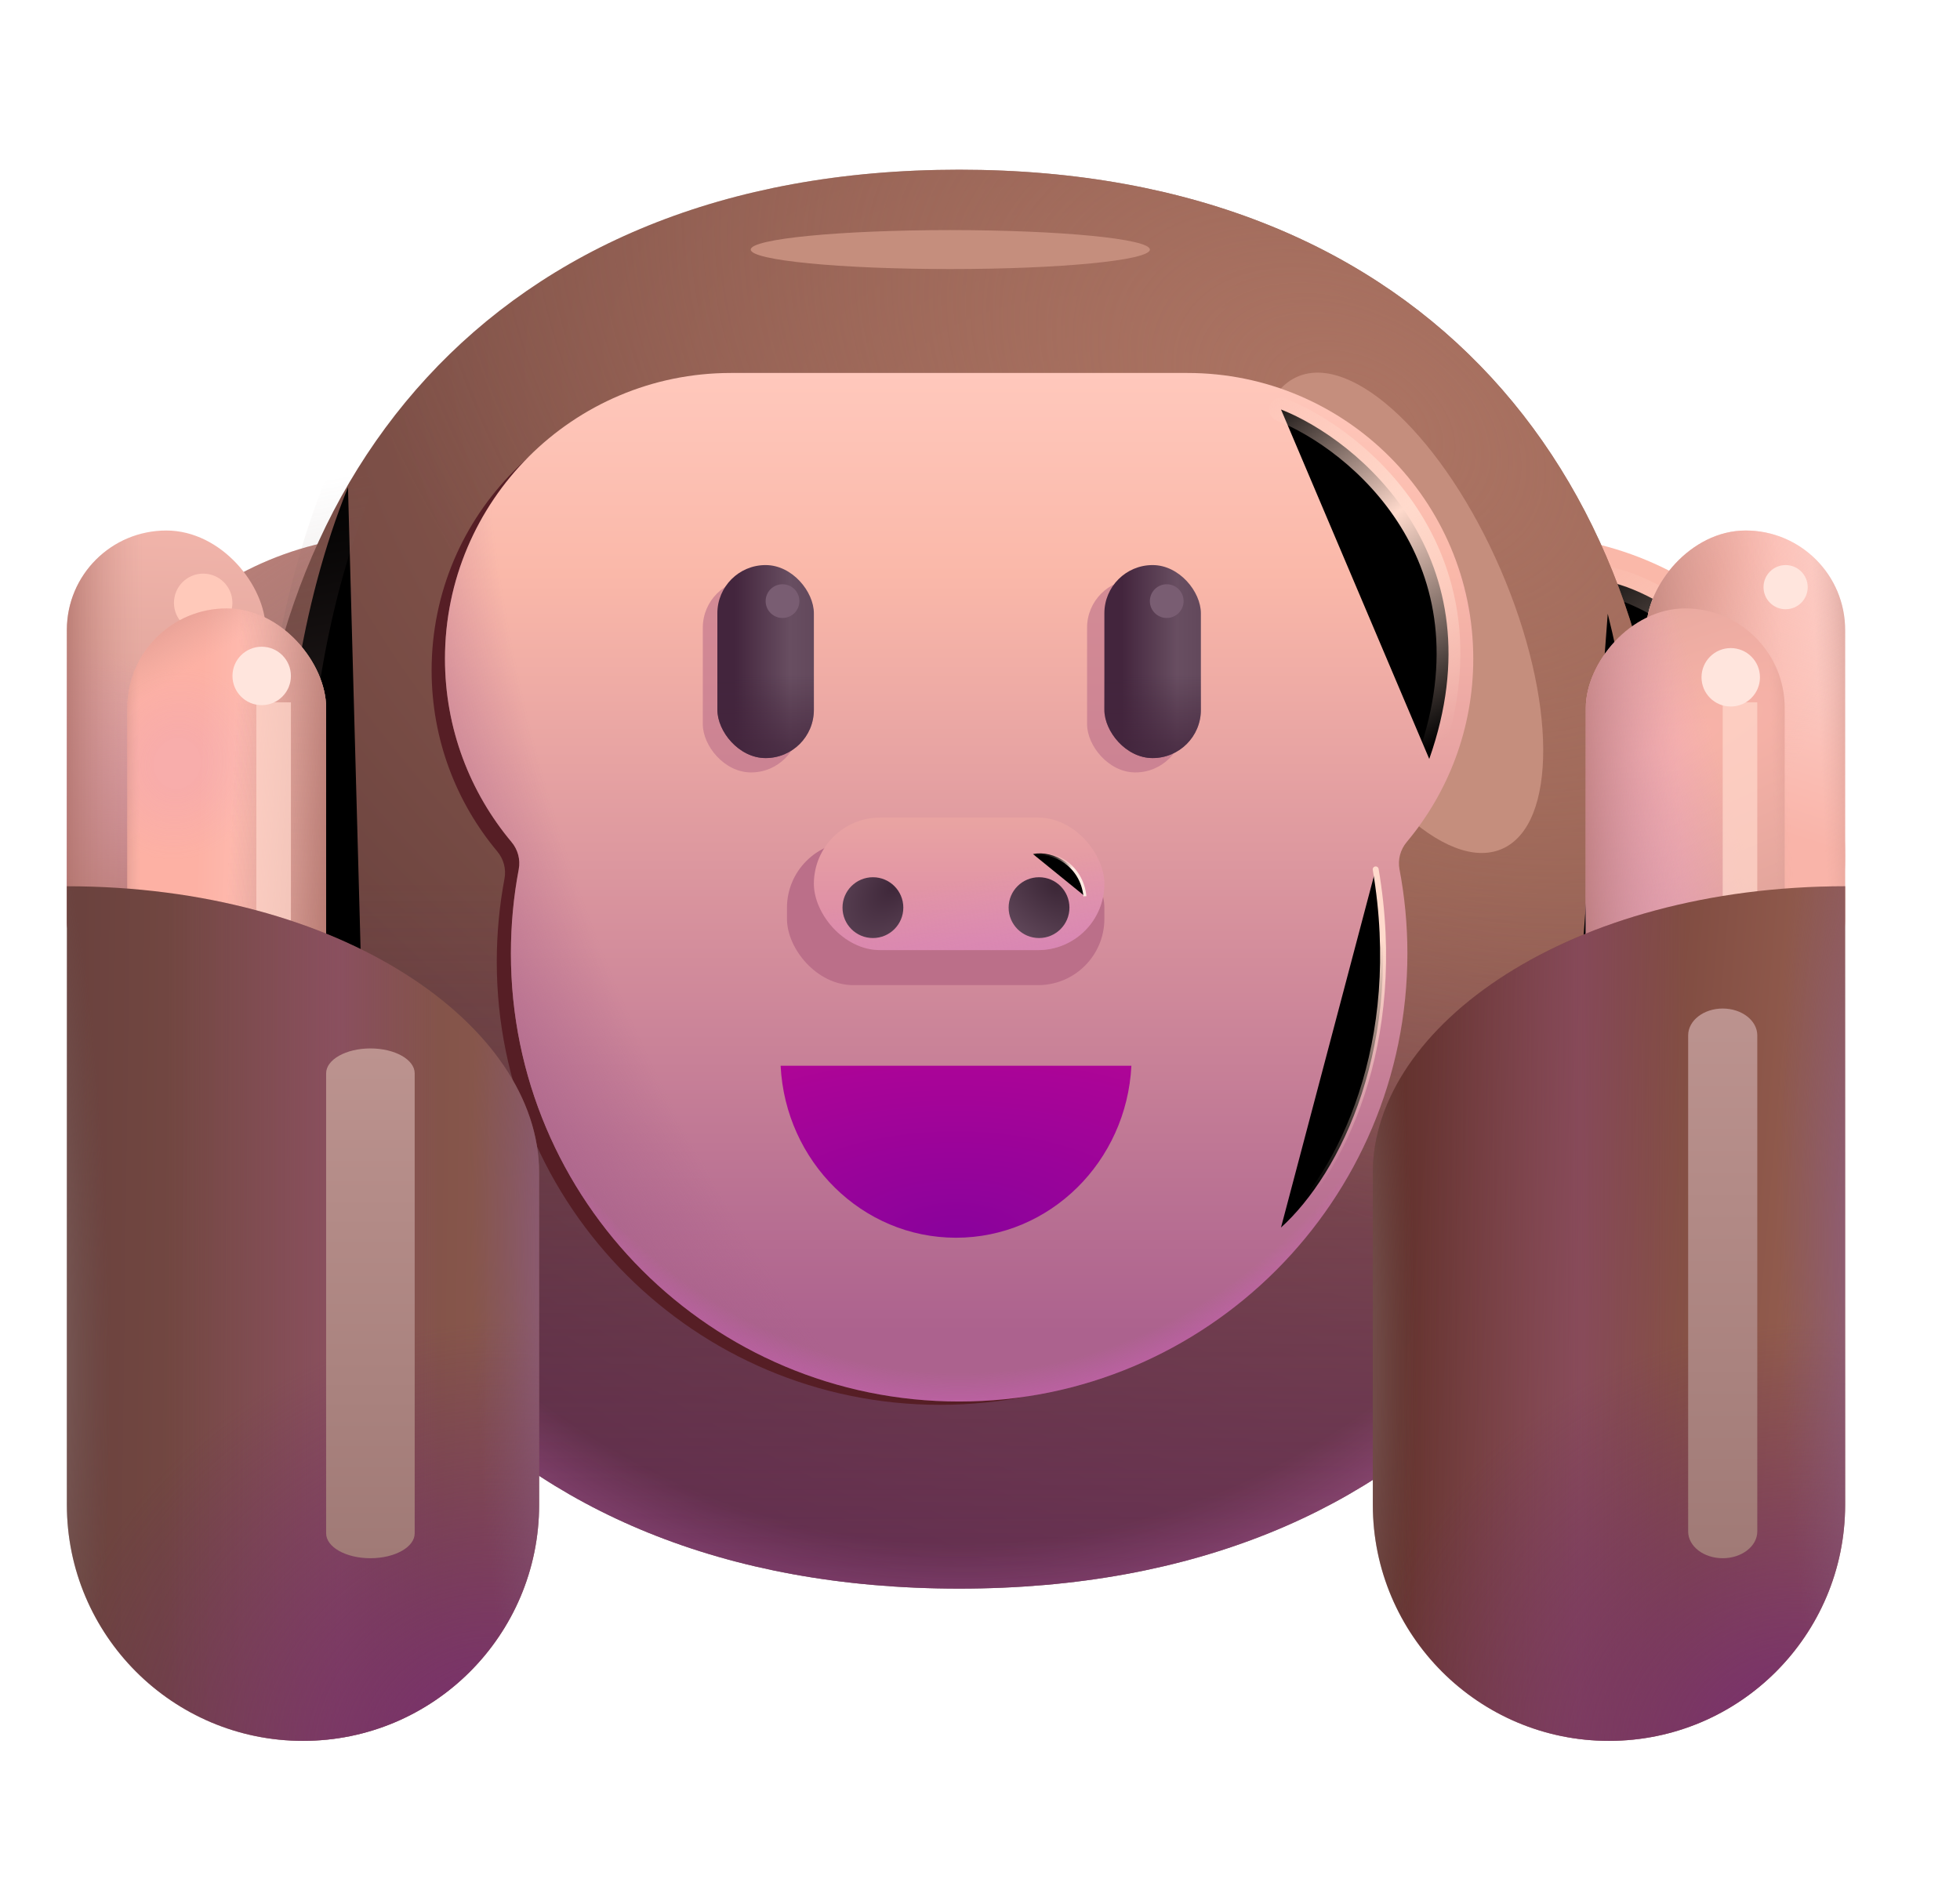 <svg width="33" height="32" viewBox="0 0 33 32" xmlns="http://www.w3.org/2000/svg">
<path d="M6.664 19.805C9.693 19.805 12.149 17.387 12.149 14.406C12.149 11.425 9.693 9.008 6.664 9.008C3.635 9.008 1.18 11.425 1.18 14.406C1.18 17.387 3.635 19.805 6.664 19.805Z" fill="url(#paint0_linear_6986_5090)"/>
<path d="M6.664 19.805C9.693 19.805 12.149 17.387 12.149 14.406C12.149 11.425 9.693 9.008 6.664 9.008C3.635 9.008 1.18 11.425 1.18 14.406C1.18 17.387 3.635 19.805 6.664 19.805Z" fill="url(#paint1_linear_6986_5090)"/>
<path d="M6.664 19.805C9.693 19.805 12.149 17.387 12.149 14.406C12.149 11.425 9.693 9.008 6.664 9.008C3.635 9.008 1.18 11.425 1.18 14.406C1.18 17.387 3.635 19.805 6.664 19.805Z" fill="url(#paint2_radial_6986_5090)" fill-opacity="0.5"/>
<path d="M25.582 19.805C28.611 19.805 31.066 17.387 31.066 14.406C31.066 11.425 28.611 9.008 25.582 9.008C22.553 9.008 20.097 11.425 20.097 14.406C20.097 17.387 22.553 19.805 25.582 19.805Z" fill="url(#paint3_linear_6986_5090)"/>
<g filter="url(#filter0_f_6986_5090)">
<path d="M26.986 9.779C27.965 9.927 29.86 11.216 30.279 13.289C30.763 15.07 30.107 17.351 28.607 18.242" stroke="url(#paint4_radial_6986_5090)" stroke-opacity="0.8" stroke-width="0.5" stroke-linecap="round"/>
</g>
<path d="M16.149 26.753C24.115 26.753 28.096 21.404 28.096 14.806C28.096 8.207 24.115 2.858 16.149 2.858C8.182 2.858 4.202 8.207 4.202 14.806C4.202 21.404 8.182 26.753 16.149 26.753Z" fill="url(#paint5_radial_6986_5090)"/>
<path d="M16.149 26.753C24.115 26.753 28.096 21.404 28.096 14.806C28.096 8.207 24.115 2.858 16.149 2.858C8.182 2.858 4.202 8.207 4.202 14.806C4.202 21.404 8.182 26.753 16.149 26.753Z" fill="url(#paint6_linear_6986_5090)"/>
<path d="M16.149 26.753C24.115 26.753 28.096 21.404 28.096 14.806C28.096 8.207 24.115 2.858 16.149 2.858C8.182 2.858 4.202 8.207 4.202 14.806C4.202 21.404 8.182 26.753 16.149 26.753Z" fill="url(#paint7_radial_6986_5090)"/>
<path d="M16.149 26.753C24.115 26.753 28.096 21.404 28.096 14.806C28.096 8.207 24.115 2.858 16.149 2.858C8.182 2.858 4.202 8.207 4.202 14.806C4.202 21.404 8.182 26.753 16.149 26.753Z" fill="url(#paint8_radial_6986_5090)"/>
<g filter="url(#filter1_f_6986_5090)">
<ellipse cx="23.566" cy="10.32" rx="1.849" ry="4.333" transform="rotate(-23.399 23.566 10.32)" fill="#C58E7D"/>
</g>
<g filter="url(#filter2_f_6986_5090)">
<ellipse cx="16" cy="4.203" rx="0.328" ry="3.36" transform="rotate(-90 16 4.203)" fill="#C58E7D"/>
</g>
<g filter="url(#filter3_f_6986_5090)">
<path d="M12.026 6.529C9.398 6.529 7.267 8.66 7.267 11.289C7.267 12.45 7.682 13.513 8.373 14.339C8.479 14.466 8.525 14.634 8.494 14.797C8.409 15.25 8.364 15.717 8.364 16.195C8.364 20.317 11.705 23.658 15.827 23.658C19.949 23.658 23.291 20.317 23.291 16.195C23.291 15.717 23.246 15.25 23.16 14.797C23.13 14.634 23.176 14.466 23.282 14.339C23.972 13.513 24.388 12.45 24.388 11.289C24.388 8.66 22.257 6.529 19.629 6.529H12.026Z" fill="#561E25"/>
</g>
<path d="M12.305 6.281C9.647 6.281 7.492 8.436 7.492 11.094C7.492 12.269 7.913 13.345 8.613 14.181C8.719 14.308 8.765 14.476 8.734 14.639C8.647 15.097 8.602 15.571 8.602 16.055C8.602 20.223 11.981 23.602 16.149 23.602C20.317 23.602 23.696 20.223 23.696 16.055C23.696 15.571 23.65 15.097 23.563 14.639C23.532 14.476 23.578 14.308 23.684 14.181C24.384 13.345 24.805 12.269 24.805 11.094C24.805 8.436 22.65 6.281 19.992 6.281H12.305Z" fill="url(#paint9_linear_6986_5090)"/>
<path d="M12.305 6.281C9.647 6.281 7.492 8.436 7.492 11.094C7.492 12.269 7.913 13.345 8.613 14.181C8.719 14.308 8.765 14.476 8.734 14.639C8.647 15.097 8.602 15.571 8.602 16.055C8.602 20.223 11.981 23.602 16.149 23.602C20.317 23.602 23.696 20.223 23.696 16.055C23.696 15.571 23.65 15.097 23.563 14.639C23.532 14.476 23.578 14.308 23.684 14.181C24.384 13.345 24.805 12.269 24.805 11.094C24.805 8.436 22.65 6.281 19.992 6.281H12.305Z" fill="url(#paint10_radial_6986_5090)"/>
<path d="M12.305 6.281C9.647 6.281 7.492 8.436 7.492 11.094C7.492 12.269 7.913 13.345 8.613 14.181C8.719 14.308 8.765 14.476 8.734 14.639C8.647 15.097 8.602 15.571 8.602 16.055C8.602 20.223 11.981 23.602 16.149 23.602C20.317 23.602 23.696 20.223 23.696 16.055C23.696 15.571 23.65 15.097 23.563 14.639C23.532 14.476 23.578 14.308 23.684 14.181C24.384 13.345 24.805 12.269 24.805 11.094C24.805 8.436 22.65 6.281 19.992 6.281H12.305Z" fill="url(#paint11_radial_6986_5090)"/>
<g filter="url(#filter4_f_6986_5090)">
<path d="M5.859 8.206C4.266 12.135 4.447 17.888 6.19 20.336" stroke="url(#paint12_linear_6986_5090)" stroke-opacity="0.4" stroke-width="0.8" stroke-linecap="round"/>
</g>
<g filter="url(#filter5_f_6986_5090)">
<path d="M27.069 10.336C27.899 13.616 27.819 17.898 26.319 20.336" stroke="url(#paint13_linear_6986_5090)" stroke-opacity="0.5" stroke-width="0.4" stroke-linecap="round"/>
</g>
<g filter="url(#filter6_f_6986_5090)">
<path d="M21.568 6.896C22.865 7.406 25.258 9.392 24.064 12.781" stroke="url(#paint14_linear_6986_5090)" stroke-width="0.4" stroke-linecap="round"/>
</g>
<g filter="url(#filter7_f_6986_5090)">
<path d="M23.162 14.641C23.662 17.578 22.568 19.766 21.568 20.672" stroke="url(#paint15_linear_6986_5090)" stroke-width="0.1" stroke-linecap="round"/>
</g>
<path d="M13.143 17.948C13.224 19.562 14.515 20.844 16.096 20.844C17.677 20.844 18.968 19.562 19.049 17.948H13.143Z" fill="url(#paint16_radial_6986_5090)"/>
<rect x="1.126" y="8.934" width="3.348" height="8.223" rx="1.674" fill="url(#paint17_linear_6986_5090)"/>
<rect x="1.126" y="8.934" width="3.348" height="8.223" rx="1.674" fill="url(#paint18_linear_6986_5090)"/>
<rect x="1.126" y="8.934" width="3.348" height="8.223" rx="1.674" fill="url(#paint19_linear_6986_5090)"/>
<rect x="1.126" y="8.934" width="3.348" height="8.223" rx="1.674" fill="url(#paint20_linear_6986_5090)"/>
<g filter="url(#filter8_f_6986_5090)">
<circle r="0.492" transform="matrix(-1 0 0 1 3.421 10.152)" fill="#FFC9BA"/>
</g>
<rect x="2.143" y="10.246" width="3.348" height="8.223" rx="1.674" fill="url(#paint21_linear_6986_5090)"/>
<rect x="2.143" y="10.246" width="3.348" height="8.223" rx="1.674" fill="url(#paint22_radial_6986_5090)" fill-opacity="0.15"/>
<rect x="2.143" y="10.246" width="3.348" height="8.223" rx="1.674" fill="url(#paint23_linear_6986_5090)"/>
<rect x="2.143" y="10.246" width="3.348" height="8.223" rx="1.674" fill="url(#paint24_linear_6986_5090)"/>
<rect x="2.143" y="10.246" width="3.348" height="8.223" rx="1.674" fill="url(#paint25_linear_6986_5090)"/>
<rect x="2.143" y="10.246" width="3.348" height="8.223" rx="1.674" fill="url(#paint26_linear_6986_5090)"/>
<g filter="url(#filter9_f_6986_5090)">
<rect width="0.582" height="4.375" transform="matrix(-1 0 0 1 4.898 11.828)" fill="#FFD5C9" fill-opacity="0.75"/>
</g>
<g filter="url(#filter10_f_6986_5090)">
<circle r="0.492" transform="matrix(-1 0 0 1 4.406 11.383)" fill="#FFE5DD"/>
</g>
<path d="M1.126 14.925C5.737 14.925 9.077 17.266 9.077 19.75V25.341C9.077 27.537 7.297 29.317 5.101 29.317C2.906 29.317 1.126 27.537 1.126 25.341V14.925Z" fill="url(#paint27_linear_6986_5090)"/>
<path d="M1.126 14.925C5.737 14.925 9.077 17.266 9.077 19.75V25.341C9.077 27.537 7.297 29.317 5.101 29.317C2.906 29.317 1.126 27.537 1.126 25.341V14.925Z" fill="url(#paint28_linear_6986_5090)" fill-opacity="0.5"/>
<path d="M1.126 14.925C5.737 14.925 9.077 17.266 9.077 19.75V25.341C9.077 27.537 7.297 29.317 5.101 29.317C2.906 29.317 1.126 27.537 1.126 25.341V14.925Z" fill="url(#paint29_radial_6986_5090)"/>
<path d="M1.126 14.925C5.737 14.925 9.077 17.266 9.077 19.75V25.341C9.077 27.537 7.297 29.317 5.101 29.317C2.906 29.317 1.126 27.537 1.126 25.341V14.925Z" fill="url(#paint30_radial_6986_5090)"/>
<path d="M1.126 14.925C5.737 14.925 9.077 17.266 9.077 19.75V25.341C9.077 27.537 7.297 29.317 5.101 29.317C2.906 29.317 1.126 27.537 1.126 25.341V14.925Z" fill="url(#paint31_radial_6986_5090)"/>
<g filter="url(#filter11_f_6986_5090)">
<path fill-rule="evenodd" clip-rule="evenodd" d="M6.236 17.656C6.648 17.656 6.982 17.844 6.982 18.075V25.822C6.982 26.054 6.648 26.241 6.236 26.241C5.825 26.241 5.491 26.054 5.491 25.822V18.075C5.491 17.844 5.825 17.656 6.236 17.656Z" fill="url(#paint32_linear_6986_5090)"/>
</g>
<rect width="3.348" height="8.223" rx="1.674" transform="matrix(-1 0 0 1 31.066 8.934)" fill="url(#paint33_linear_6986_5090)"/>
<rect width="3.348" height="8.223" rx="1.674" transform="matrix(-1 0 0 1 31.066 8.934)" fill="url(#paint34_radial_6986_5090)"/>
<rect width="3.348" height="8.223" rx="1.674" transform="matrix(-1 0 0 1 31.066 8.934)" fill="url(#paint35_linear_6986_5090)"/>
<rect width="3.348" height="8.223" rx="1.674" transform="matrix(-1 0 0 1 31.066 8.934)" fill="url(#paint36_linear_6986_5090)"/>
<rect width="3.348" height="8.223" rx="1.674" transform="matrix(-1 0 0 1 30.048 10.246)" fill="url(#paint37_radial_6986_5090)"/>
<rect width="3.348" height="8.223" rx="1.674" transform="matrix(-1 0 0 1 30.048 10.246)" fill="url(#paint38_linear_6986_5090)"/>
<rect width="3.348" height="8.223" rx="1.674" transform="matrix(-1 0 0 1 30.048 10.246)" fill="url(#paint39_linear_6986_5090)"/>
<rect width="3.348" height="8.223" rx="1.674" transform="matrix(-1 0 0 1 30.048 10.246)" fill="url(#paint40_linear_6986_5090)"/>
<g filter="url(#filter12_f_6986_5090)">
<rect x="29.005" y="11.828" width="0.582" height="4.375" fill="#FFD5C9" fill-opacity="0.75"/>
</g>
<path d="M31.066 14.925C26.455 14.925 23.114 17.266 23.114 19.75V25.341C23.114 27.537 24.895 29.317 27.09 29.317C29.286 29.317 31.066 27.537 31.066 25.341V14.925Z" fill="url(#paint41_linear_6986_5090)"/>
<path d="M31.066 14.925C26.455 14.925 23.114 17.266 23.114 19.75V25.341C23.114 27.537 24.895 29.317 27.09 29.317C29.286 29.317 31.066 27.537 31.066 25.341V14.925Z" fill="url(#paint42_linear_6986_5090)" fill-opacity="0.5"/>
<path d="M31.066 14.925C26.455 14.925 23.114 17.266 23.114 19.75V25.341C23.114 27.537 24.895 29.317 27.09 29.317C29.286 29.317 31.066 27.537 31.066 25.341V14.925Z" fill="url(#paint43_radial_6986_5090)"/>
<path d="M31.066 14.925C26.455 14.925 23.114 17.266 23.114 19.75V25.341C23.114 27.537 24.895 29.317 27.09 29.317C29.286 29.317 31.066 27.537 31.066 25.341V14.925Z" fill="url(#paint44_radial_6986_5090)"/>
<path d="M31.066 14.925C26.455 14.925 23.114 17.266 23.114 19.75V25.341C23.114 27.537 24.895 29.317 27.09 29.317C29.286 29.317 31.066 27.537 31.066 25.341V14.925Z" fill="url(#paint45_radial_6986_5090)"/>
<g filter="url(#filter13_f_6986_5090)">
<path fill-rule="evenodd" clip-rule="evenodd" d="M29.005 16.984C29.326 16.984 29.587 17.187 29.587 17.436V25.79C29.587 26.039 29.326 26.241 29.005 26.241C28.683 26.241 28.423 26.039 28.423 25.79V17.436C28.423 17.187 28.683 16.984 29.005 16.984Z" fill="url(#paint46_linear_6986_5090)"/>
</g>
<g filter="url(#filter14_f_6986_5090)">
<rect x="11.833" y="9.758" width="1.625" height="3.25" rx="0.812" fill="#BB6F89" fill-opacity="0.6"/>
</g>
<g filter="url(#filter15_f_6986_5090)">
<rect x="18.303" y="9.758" width="1.625" height="3.25" rx="0.812" fill="#BB6F89" fill-opacity="0.6"/>
</g>
<rect x="12.078" y="9.516" width="1.625" height="3.25" rx="0.812" fill="url(#paint47_linear_6986_5090)"/>
<rect x="12.078" y="9.516" width="1.625" height="3.25" rx="0.812" fill="url(#paint48_linear_6986_5090)"/>
<rect x="18.594" y="9.516" width="1.625" height="3.25" rx="0.812" fill="url(#paint49_linear_6986_5090)"/>
<rect x="18.594" y="9.516" width="1.625" height="3.25" rx="0.812" fill="url(#paint50_linear_6986_5090)"/>
<g filter="url(#filter16_f_6986_5090)">
<rect x="13.25" y="14.172" width="5.344" height="2.418" rx="1.116" fill="#BB6F89"/>
</g>
<rect x="13.703" y="13.768" width="4.891" height="2.232" rx="1.116" fill="url(#paint51_linear_6986_5090)"/>
<rect x="13.703" y="13.768" width="4.891" height="2.232" rx="1.116" fill="url(#paint52_linear_6986_5090)"/>
<circle cx="14.697" cy="15.285" r="0.512" fill="url(#paint53_radial_6986_5090)"/>
<circle cx="17.494" cy="15.285" r="0.512" fill="url(#paint54_radial_6986_5090)"/>
<g filter="url(#filter17_f_6986_5090)">
<circle cx="29.14" cy="11.406" r="0.492" fill="#FFE5DD"/>
</g>
<g filter="url(#filter18_f_6986_5090)">
<circle cx="13.175" cy="10.123" r="0.284" fill="#795D72"/>
</g>
<g filter="url(#filter19_f_6986_5090)">
<circle cx="19.644" cy="10.123" r="0.284" fill="#795D72"/>
</g>
<g filter="url(#filter20_f_6986_5090)">
<circle cx="30.064" cy="9.888" r="0.372" fill="#FFE5DD"/>
</g>
<g filter="url(#filter21_f_6986_5090)">
<path d="M17.392 14.383C17.735 14.312 18.212 14.57 18.267 15.094" stroke="url(#paint55_linear_6986_5090)" stroke-width="0.05"/>
</g>
<defs>
<filter id="filter0_f_6986_5090" x="26.336" y="9.129" width="4.75" height="9.763" filterUnits="userSpaceOnUse" color-interpolation-filters="sRGB">
<feFlood flood-opacity="0" result="BackgroundImageFix"/>
<feBlend mode="normal" in="SourceGraphic" in2="BackgroundImageFix" result="shape"/>
<feGaussianBlur stdDeviation="0.2" result="effect1_foregroundBlur_6986_5090"/>
</filter>
<filter id="filter1_f_6986_5090" x="17.65" y="2.776" width="11.833" height="15.089" filterUnits="userSpaceOnUse" color-interpolation-filters="sRGB">
<feFlood flood-opacity="0" result="BackgroundImageFix"/>
<feBlend mode="normal" in="SourceGraphic" in2="BackgroundImageFix" result="shape"/>
<feGaussianBlur stdDeviation="1.75" result="effect1_foregroundBlur_6986_5090"/>
</filter>
<filter id="filter2_f_6986_5090" x="9.14" y="0.375" width="13.721" height="7.656" filterUnits="userSpaceOnUse" color-interpolation-filters="sRGB">
<feFlood flood-opacity="0" result="BackgroundImageFix"/>
<feBlend mode="normal" in="SourceGraphic" in2="BackgroundImageFix" result="shape"/>
<feGaussianBlur stdDeviation="1.75" result="effect1_foregroundBlur_6986_5090"/>
</filter>
<filter id="filter3_f_6986_5090" x="5.267" y="4.529" width="21.121" height="21.129" filterUnits="userSpaceOnUse" color-interpolation-filters="sRGB">
<feFlood flood-opacity="0" result="BackgroundImageFix"/>
<feBlend mode="normal" in="SourceGraphic" in2="BackgroundImageFix" result="shape"/>
<feGaussianBlur stdDeviation="1" result="effect1_foregroundBlur_6986_5090"/>
</filter>
<filter id="filter4_f_6986_5090" x="3.966" y="7.406" width="3.023" height="13.73" filterUnits="userSpaceOnUse" color-interpolation-filters="sRGB">
<feFlood flood-opacity="0" result="BackgroundImageFix"/>
<feBlend mode="normal" in="SourceGraphic" in2="BackgroundImageFix" result="shape"/>
<feGaussianBlur stdDeviation="0.2" result="effect1_foregroundBlur_6986_5090"/>
</filter>
<filter id="filter5_f_6986_5090" x="25.719" y="9.736" width="2.477" height="11.2" filterUnits="userSpaceOnUse" color-interpolation-filters="sRGB">
<feFlood flood-opacity="0" result="BackgroundImageFix"/>
<feBlend mode="normal" in="SourceGraphic" in2="BackgroundImageFix" result="shape"/>
<feGaussianBlur stdDeviation="0.2" result="effect1_foregroundBlur_6986_5090"/>
</filter>
<filter id="filter6_f_6986_5090" x="20.968" y="6.296" width="4.02" height="7.085" filterUnits="userSpaceOnUse" color-interpolation-filters="sRGB">
<feFlood flood-opacity="0" result="BackgroundImageFix"/>
<feBlend mode="normal" in="SourceGraphic" in2="BackgroundImageFix" result="shape"/>
<feGaussianBlur stdDeviation="0.2" result="effect1_foregroundBlur_6986_5090"/>
</filter>
<filter id="filter7_f_6986_5090" x="21.118" y="14.191" width="2.619" height="6.931" filterUnits="userSpaceOnUse" color-interpolation-filters="sRGB">
<feFlood flood-opacity="0" result="BackgroundImageFix"/>
<feBlend mode="normal" in="SourceGraphic" in2="BackgroundImageFix" result="shape"/>
<feGaussianBlur stdDeviation="0.2" result="effect1_foregroundBlur_6986_5090"/>
</filter>
<filter id="filter8_f_6986_5090" x="1.929" y="8.66" width="2.984" height="2.984" filterUnits="userSpaceOnUse" color-interpolation-filters="sRGB">
<feFlood flood-opacity="0" result="BackgroundImageFix"/>
<feBlend mode="normal" in="SourceGraphic" in2="BackgroundImageFix" result="shape"/>
<feGaussianBlur stdDeviation="0.5" result="effect1_foregroundBlur_6986_5090"/>
</filter>
<filter id="filter9_f_6986_5090" x="3.316" y="10.828" width="2.582" height="6.375" filterUnits="userSpaceOnUse" color-interpolation-filters="sRGB">
<feFlood flood-opacity="0" result="BackgroundImageFix"/>
<feBlend mode="normal" in="SourceGraphic" in2="BackgroundImageFix" result="shape"/>
<feGaussianBlur stdDeviation="0.5" result="effect1_foregroundBlur_6986_5090"/>
</filter>
<filter id="filter10_f_6986_5090" x="2.914" y="9.891" width="2.984" height="2.984" filterUnits="userSpaceOnUse" color-interpolation-filters="sRGB">
<feFlood flood-opacity="0" result="BackgroundImageFix"/>
<feBlend mode="normal" in="SourceGraphic" in2="BackgroundImageFix" result="shape"/>
<feGaussianBlur stdDeviation="0.5" result="effect1_foregroundBlur_6986_5090"/>
</filter>
<filter id="filter11_f_6986_5090" x="2.991" y="15.156" width="6.491" height="13.585" filterUnits="userSpaceOnUse" color-interpolation-filters="sRGB">
<feFlood flood-opacity="0" result="BackgroundImageFix"/>
<feBlend mode="normal" in="SourceGraphic" in2="BackgroundImageFix" result="shape"/>
<feGaussianBlur stdDeviation="1.25" result="effect1_foregroundBlur_6986_5090"/>
</filter>
<filter id="filter12_f_6986_5090" x="28.005" y="10.828" width="2.582" height="6.375" filterUnits="userSpaceOnUse" color-interpolation-filters="sRGB">
<feFlood flood-opacity="0" result="BackgroundImageFix"/>
<feBlend mode="normal" in="SourceGraphic" in2="BackgroundImageFix" result="shape"/>
<feGaussianBlur stdDeviation="0.5" result="effect1_foregroundBlur_6986_5090"/>
</filter>
<filter id="filter13_f_6986_5090" x="25.923" y="14.484" width="6.164" height="14.257" filterUnits="userSpaceOnUse" color-interpolation-filters="sRGB">
<feFlood flood-opacity="0" result="BackgroundImageFix"/>
<feBlend mode="normal" in="SourceGraphic" in2="BackgroundImageFix" result="shape"/>
<feGaussianBlur stdDeviation="1.25" result="effect1_foregroundBlur_6986_5090"/>
</filter>
<filter id="filter14_f_6986_5090" x="10.833" y="8.758" width="3.625" height="5.25" filterUnits="userSpaceOnUse" color-interpolation-filters="sRGB">
<feFlood flood-opacity="0" result="BackgroundImageFix"/>
<feBlend mode="normal" in="SourceGraphic" in2="BackgroundImageFix" result="shape"/>
<feGaussianBlur stdDeviation="0.5" result="effect1_foregroundBlur_6986_5090"/>
</filter>
<filter id="filter15_f_6986_5090" x="17.303" y="8.758" width="3.625" height="5.25" filterUnits="userSpaceOnUse" color-interpolation-filters="sRGB">
<feFlood flood-opacity="0" result="BackgroundImageFix"/>
<feBlend mode="normal" in="SourceGraphic" in2="BackgroundImageFix" result="shape"/>
<feGaussianBlur stdDeviation="0.5" result="effect1_foregroundBlur_6986_5090"/>
</filter>
<filter id="filter16_f_6986_5090" x="12.25" y="13.172" width="7.344" height="4.418" filterUnits="userSpaceOnUse" color-interpolation-filters="sRGB">
<feFlood flood-opacity="0" result="BackgroundImageFix"/>
<feBlend mode="normal" in="SourceGraphic" in2="BackgroundImageFix" result="shape"/>
<feGaussianBlur stdDeviation="0.5" result="effect1_foregroundBlur_6986_5090"/>
</filter>
<filter id="filter17_f_6986_5090" x="27.648" y="9.914" width="2.984" height="2.984" filterUnits="userSpaceOnUse" color-interpolation-filters="sRGB">
<feFlood flood-opacity="0" result="BackgroundImageFix"/>
<feBlend mode="normal" in="SourceGraphic" in2="BackgroundImageFix" result="shape"/>
<feGaussianBlur stdDeviation="0.5" result="effect1_foregroundBlur_6986_5090"/>
</filter>
<filter id="filter18_f_6986_5090" x="11.891" y="8.839" width="2.567" height="2.567" filterUnits="userSpaceOnUse" color-interpolation-filters="sRGB">
<feFlood flood-opacity="0" result="BackgroundImageFix"/>
<feBlend mode="normal" in="SourceGraphic" in2="BackgroundImageFix" result="shape"/>
<feGaussianBlur stdDeviation="0.5" result="effect1_foregroundBlur_6986_5090"/>
</filter>
<filter id="filter19_f_6986_5090" x="18.36" y="8.839" width="2.567" height="2.567" filterUnits="userSpaceOnUse" color-interpolation-filters="sRGB">
<feFlood flood-opacity="0" result="BackgroundImageFix"/>
<feBlend mode="normal" in="SourceGraphic" in2="BackgroundImageFix" result="shape"/>
<feGaussianBlur stdDeviation="0.5" result="effect1_foregroundBlur_6986_5090"/>
</filter>
<filter id="filter20_f_6986_5090" x="28.691" y="8.516" width="2.745" height="2.745" filterUnits="userSpaceOnUse" color-interpolation-filters="sRGB">
<feFlood flood-opacity="0" result="BackgroundImageFix"/>
<feBlend mode="normal" in="SourceGraphic" in2="BackgroundImageFix" result="shape"/>
<feGaussianBlur stdDeviation="0.5" result="effect1_foregroundBlur_6986_5090"/>
</filter>
<filter id="filter21_f_6986_5090" x="17.187" y="14.146" width="1.305" height="1.15" filterUnits="userSpaceOnUse" color-interpolation-filters="sRGB">
<feFlood flood-opacity="0" result="BackgroundImageFix"/>
<feBlend mode="normal" in="SourceGraphic" in2="BackgroundImageFix" result="shape"/>
<feGaussianBlur stdDeviation="0.1" result="effect1_foregroundBlur_6986_5090"/>
</filter>
<linearGradient id="paint0_linear_6986_5090" x1="6.664" y1="10.586" x2="6.664" y2="21.523" gradientUnits="userSpaceOnUse">
<stop stop-color="#A67874"/>
<stop offset="1" stop-color="#8F5872"/>
</linearGradient>
<linearGradient id="paint1_linear_6986_5090" x1="6.664" y1="13.836" x2="6.664" y2="22.023" gradientUnits="userSpaceOnUse">
<stop stop-color="#B56595" stop-opacity="0"/>
<stop offset="1" stop-color="#CA6FA6"/>
</linearGradient>
<radialGradient id="paint2_radial_6986_5090" cx="0" cy="0" r="1" gradientUnits="userSpaceOnUse" gradientTransform="translate(10.533 20.461) rotate(-135.32) scale(15.822 18.885)">
<stop offset="0.632" stop-color="#F39585" stop-opacity="0"/>
<stop offset="1" stop-color="#F39585"/>
</radialGradient>
<linearGradient id="paint3_linear_6986_5090" x1="25.582" y1="11.773" x2="25.582" y2="22.023" gradientUnits="userSpaceOnUse">
<stop offset="0.094" stop-color="#FAB8A9"/>
<stop offset="1" stop-color="#B56595"/>
</linearGradient>
<radialGradient id="paint4_radial_6986_5090" cx="0" cy="0" r="1" gradientUnits="userSpaceOnUse" gradientTransform="translate(29.169 17.93) rotate(-131.065) scale(8.372 17.637)">
<stop stop-color="#FFDACC" stop-opacity="0"/>
<stop offset="0.448" stop-color="#FFDACC"/>
<stop offset="1" stop-color="#FFDACC" stop-opacity="0"/>
</radialGradient>
<radialGradient id="paint5_radial_6986_5090" cx="0" cy="0" r="1" gradientUnits="userSpaceOnUse" gradientTransform="translate(21.688 10.188) rotate(116.382) scale(18.491 32.77)">
<stop stop-color="#A06857"/>
<stop offset="1" stop-color="#5B3838"/>
</radialGradient>
<linearGradient id="paint6_linear_6986_5090" x1="16.149" y1="14.806" x2="16.149" y2="31.663" gradientUnits="userSpaceOnUse">
<stop stop-color="#682B5B" stop-opacity="0"/>
<stop offset="1" stop-color="#682B5B"/>
</linearGradient>
<radialGradient id="paint7_radial_6986_5090" cx="0" cy="0" r="1" gradientUnits="userSpaceOnUse" gradientTransform="translate(16.15 11.819) rotate(90) scale(20.672 18.461)">
<stop offset="0.688" stop-color="#FF7AF2" stop-opacity="0"/>
<stop offset="1" stop-color="#FFBCE6"/>
</radialGradient>
<radialGradient id="paint8_radial_6986_5090" cx="0" cy="0" r="1" gradientUnits="userSpaceOnUse" gradientTransform="translate(22.812 7.062) rotate(120.14) scale(12.4 19.256)">
<stop stop-color="#AC7463"/>
<stop offset="1" stop-color="#AC7463" stop-opacity="0"/>
</radialGradient>
<linearGradient id="paint9_linear_6986_5090" x1="16.149" y1="6.281" x2="16.149" y2="24.328" gradientUnits="userSpaceOnUse">
<stop stop-color="#FFC8BC"/>
<stop offset="0.188" stop-color="#FAB8A9"/>
<stop offset="0.895" stop-color="#AC628E"/>
</linearGradient>
<radialGradient id="paint10_radial_6986_5090" cx="0" cy="0" r="1" gradientUnits="userSpaceOnUse" gradientTransform="translate(25.454 9.703) rotate(159.382) scale(20.233 27.146)">
<stop offset="0.818" stop-color="#A55F89" stop-opacity="0"/>
<stop offset="1" stop-color="#A55F89"/>
</radialGradient>
<radialGradient id="paint11_radial_6986_5090" cx="0" cy="0" r="1" gradientUnits="userSpaceOnUse" gradientTransform="translate(16.149 12.777) rotate(90.003) scale(12.704 10.846)">
<stop offset="0.813" stop-color="#EF5CF2" stop-opacity="0"/>
<stop offset="1" stop-color="#FF63C4"/>
</radialGradient>
<linearGradient id="paint12_linear_6986_5090" x1="6.795" y1="20.964" x2="4.332" y2="8.295" gradientUnits="userSpaceOnUse">
<stop stop-color="#7C6160" stop-opacity="0"/>
<stop offset="0.503" stop-color="#7C6160"/>
<stop offset="1" stop-color="#7C6160" stop-opacity="0"/>
</linearGradient>
<linearGradient id="paint13_linear_6986_5090" x1="25.127" y1="20.336" x2="28.418" y2="12.395" gradientUnits="userSpaceOnUse">
<stop stop-color="#BE8B89" stop-opacity="0"/>
<stop offset="0.296" stop-color="#BE8B89" stop-opacity="0.6"/>
<stop offset="0.808" stop-color="#BE8B89" stop-opacity="0"/>
</linearGradient>
<linearGradient id="paint14_linear_6986_5090" x1="24.677" y1="12.213" x2="21.065" y2="6.795" gradientUnits="userSpaceOnUse">
<stop stop-color="#FFDACC" stop-opacity="0"/>
<stop offset="0.557" stop-color="#FFDACC"/>
<stop offset="1" stop-color="#FFDACC" stop-opacity="0"/>
</linearGradient>
<linearGradient id="paint15_linear_6986_5090" x1="22.916" y1="20.09" x2="22.235" y2="16.016" gradientUnits="userSpaceOnUse">
<stop offset="0.026" stop-color="#FFDACC" stop-opacity="0"/>
<stop offset="1" stop-color="#FFDACC"/>
</linearGradient>
<radialGradient id="paint16_radial_6986_5090" cx="0" cy="0" r="1" gradientUnits="userSpaceOnUse" gradientTransform="translate(16.096 20.844) rotate(-90) scale(9.578 19.087)">
<stop stop-color="#89029C"/>
<stop offset="1" stop-color="#F70A8D"/>
</radialGradient>
<linearGradient id="paint17_linear_6986_5090" x1="3.267" y1="8.934" x2="3.11" y2="13.573" gradientUnits="userSpaceOnUse">
<stop stop-color="#F1B4AA"/>
<stop offset="1" stop-color="#D79D95"/>
</linearGradient>
<linearGradient id="paint18_linear_6986_5090" x1="-0.733" y1="17.703" x2="2.731" y2="11.415" gradientUnits="userSpaceOnUse">
<stop offset="0.259" stop-color="#DC90CC"/>
<stop offset="1" stop-color="#DC90CC" stop-opacity="0"/>
</linearGradient>
<linearGradient id="paint19_linear_6986_5090" x1="2.799" y1="16.109" x2="3.039" y2="11.246" gradientUnits="userSpaceOnUse">
<stop stop-color="#AA6C64"/>
<stop offset="1" stop-color="#D79D95" stop-opacity="0"/>
</linearGradient>
<linearGradient id="paint20_linear_6986_5090" x1="0.829" y1="11.234" x2="2.407" y2="11.234" gradientUnits="userSpaceOnUse">
<stop stop-color="#AA6C64"/>
<stop offset="1" stop-color="#D79D95" stop-opacity="0"/>
</linearGradient>
<linearGradient id="paint21_linear_6986_5090" x1="3.267" y1="15.828" x2="5.046" y2="15.888" gradientUnits="userSpaceOnUse">
<stop stop-color="#FDB1A4"/>
<stop offset="1" stop-color="#FFC6BD"/>
</linearGradient>
<radialGradient id="paint22_radial_6986_5090" cx="0" cy="0" r="1" gradientUnits="userSpaceOnUse" gradientTransform="translate(2.985 12.859) rotate(15.781) scale(1.494 1.638)">
<stop offset="0.259" stop-color="#DC90CC"/>
<stop offset="1" stop-color="#DC90CC" stop-opacity="0"/>
</radialGradient>
<linearGradient id="paint23_linear_6986_5090" x1="1.798" y1="15.109" x2="2.361" y2="15.106" gradientUnits="userSpaceOnUse">
<stop stop-color="#AA6C64"/>
<stop offset="1" stop-color="#D79D95" stop-opacity="0"/>
</linearGradient>
<linearGradient id="paint24_linear_6986_5090" x1="6.066" y1="15.062" x2="3.823" y2="14.952" gradientUnits="userSpaceOnUse">
<stop stop-color="#AA6C64"/>
<stop offset="1" stop-color="#D79D95" stop-opacity="0"/>
</linearGradient>
<linearGradient id="paint25_linear_6986_5090" x1="6.066" y1="15.062" x2="3.823" y2="14.952" gradientUnits="userSpaceOnUse">
<stop stop-color="#AA6C64"/>
<stop offset="1" stop-color="#D79D95" stop-opacity="0"/>
</linearGradient>
<linearGradient id="paint26_linear_6986_5090" x1="2.032" y1="9.375" x2="3.236" y2="11.262" gradientUnits="userSpaceOnUse">
<stop stop-color="#AA6C64"/>
<stop offset="1" stop-color="#D79D95" stop-opacity="0"/>
</linearGradient>
<linearGradient id="paint27_linear_6986_5090" x1="14.135" y1="20.109" x2="1.279" y2="19.943" gradientUnits="userSpaceOnUse">
<stop stop-color="#A06857"/>
<stop offset="1" stop-color="#6B423E"/>
</linearGradient>
<linearGradient id="paint28_linear_6986_5090" x1="8.642" y1="23.896" x2="2.829" y2="23.896" gradientUnits="userSpaceOnUse">
<stop offset="0.214" stop-color="#975077" stop-opacity="0"/>
<stop offset="0.505" stop-color="#975077"/>
<stop offset="1" stop-color="#975077" stop-opacity="0"/>
</linearGradient>
<radialGradient id="paint29_radial_6986_5090" cx="0" cy="0" r="1" gradientUnits="userSpaceOnUse" gradientTransform="translate(8.125 29.509) rotate(-119.474) scale(7.128 7.636)">
<stop offset="0.114" stop-color="#7A326B"/>
<stop offset="1" stop-color="#682B5B" stop-opacity="0"/>
</radialGradient>
<radialGradient id="paint30_radial_6986_5090" cx="0" cy="0" r="1" gradientUnits="userSpaceOnUse" gradientTransform="translate(0.266 22.606) rotate(-0.756) scale(3.625 23.255)">
<stop stop-color="#937976"/>
<stop offset="0.437" stop-color="#705C5A" stop-opacity="0"/>
</radialGradient>
<radialGradient id="paint31_radial_6986_5090" cx="0" cy="0" r="1" gradientUnits="userSpaceOnUse" gradientTransform="translate(9.679 21.847) rotate(178.401) scale(5.072 30.237)">
<stop stop-color="#915D88"/>
<stop offset="0.344" stop-color="#7F5575" stop-opacity="0"/>
</radialGradient>
<linearGradient id="paint32_linear_6986_5090" x1="6.236" y1="17.656" x2="6.236" y2="26.241" gradientUnits="userSpaceOnUse">
<stop stop-color="#BC938F"/>
<stop offset="1" stop-color="#A07A76"/>
</linearGradient>
<linearGradient id="paint33_linear_6986_5090" x1="1.971" y1="4.816" x2="0.258" y2="-0.445" gradientUnits="userSpaceOnUse">
<stop stop-color="#F9B4A9"/>
<stop offset="1" stop-color="#FFDFDA"/>
</linearGradient>
<radialGradient id="paint34_radial_6986_5090" cx="0" cy="0" r="1" gradientUnits="userSpaceOnUse" gradientTransform="translate(2.315 0.848) rotate(160.615) scale(2.683 5.558)">
<stop stop-color="#F9B4A9"/>
<stop offset="1" stop-color="#F9B4A9" stop-opacity="0"/>
</radialGradient>
<linearGradient id="paint35_linear_6986_5090" x1="3.922" y1="4.816" x2="0.932" y2="4.669" gradientUnits="userSpaceOnUse">
<stop stop-color="#AA6C64"/>
<stop offset="1" stop-color="#D79D95" stop-opacity="0"/>
</linearGradient>
<linearGradient id="paint36_linear_6986_5090" x1="-0.794" y1="4.816" x2="0.359" y2="4.873" gradientUnits="userSpaceOnUse">
<stop stop-color="#AA6C64"/>
<stop offset="1" stop-color="#D79D95" stop-opacity="0"/>
</linearGradient>
<radialGradient id="paint37_radial_6986_5090" cx="0" cy="0" r="1" gradientUnits="userSpaceOnUse" gradientTransform="translate(2.594 2.52) rotate(111.092) scale(4.689 21.824)">
<stop stop-color="#F9B4A9"/>
<stop offset="1" stop-color="#D79D95"/>
</radialGradient>
<linearGradient id="paint38_linear_6986_5090" x1="5.844" y1="5.895" x2="0.58" y2="4.411" gradientUnits="userSpaceOnUse">
<stop offset="0.259" stop-color="#DC90CC"/>
<stop offset="1" stop-color="#DC90CC" stop-opacity="0"/>
</linearGradient>
<linearGradient id="paint39_linear_6986_5090" x1="-0.843" y1="4.832" x2="0.14" y2="4.865" gradientUnits="userSpaceOnUse">
<stop stop-color="#AA6C64"/>
<stop offset="1" stop-color="#D79D95" stop-opacity="0"/>
</linearGradient>
<linearGradient id="paint40_linear_6986_5090" x1="3.922" y1="4.816" x2="1.679" y2="4.706" gradientUnits="userSpaceOnUse">
<stop stop-color="#AA6C64"/>
<stop offset="1" stop-color="#D79D95" stop-opacity="0"/>
</linearGradient>
<linearGradient id="paint41_linear_6986_5090" x1="31.954" y1="23.578" x2="23.625" y2="22.857" gradientUnits="userSpaceOnUse">
<stop stop-color="#A06857"/>
<stop offset="1" stop-color="#64332E"/>
</linearGradient>
<linearGradient id="paint42_linear_6986_5090" x1="29.704" y1="23.896" x2="23.579" y2="23.896" gradientUnits="userSpaceOnUse">
<stop offset="0.214" stop-color="#975077" stop-opacity="0"/>
<stop offset="0.505" stop-color="#975077"/>
<stop offset="1" stop-color="#975077" stop-opacity="0"/>
</linearGradient>
<radialGradient id="paint43_radial_6986_5090" cx="0" cy="0" r="1" gradientUnits="userSpaceOnUse" gradientTransform="translate(30.114 29.509) rotate(-119.474) scale(7.128 7.636)">
<stop offset="0.114" stop-color="#7A326B"/>
<stop offset="1" stop-color="#682B5B" stop-opacity="0"/>
</radialGradient>
<radialGradient id="paint44_radial_6986_5090" cx="0" cy="0" r="1" gradientUnits="userSpaceOnUse" gradientTransform="translate(22.255 22.606) rotate(-0.756) scale(3.625 23.255)">
<stop stop-color="#937976"/>
<stop offset="0.437" stop-color="#705C5A" stop-opacity="0"/>
</radialGradient>
<radialGradient id="paint45_radial_6986_5090" cx="0" cy="0" r="1" gradientUnits="userSpaceOnUse" gradientTransform="translate(31.668 21.847) rotate(178.401) scale(5.072 30.237)">
<stop stop-color="#915D88"/>
<stop offset="0.344" stop-color="#7F5575" stop-opacity="0"/>
</radialGradient>
<linearGradient id="paint46_linear_6986_5090" x1="29.005" y1="16.984" x2="29.005" y2="26.241" gradientUnits="userSpaceOnUse">
<stop stop-color="#BC938F"/>
<stop offset="1" stop-color="#A07A76"/>
</linearGradient>
<linearGradient id="paint47_linear_6986_5090" x1="15.96" y1="10.693" x2="11.277" y2="10.693" gradientUnits="userSpaceOnUse">
<stop stop-color="#432A3D"/>
<stop offset="0.568" stop-color="#684E61"/>
<stop offset="0.766" stop-color="#43253D"/>
</linearGradient>
<linearGradient id="paint48_linear_6986_5090" x1="13.258" y1="10.521" x2="13.258" y2="13.059" gradientUnits="userSpaceOnUse">
<stop offset="0.327" stop-color="#43253D" stop-opacity="0"/>
<stop offset="1" stop-color="#43253D"/>
</linearGradient>
<linearGradient id="paint49_linear_6986_5090" x1="22.476" y1="10.693" x2="17.792" y2="10.693" gradientUnits="userSpaceOnUse">
<stop stop-color="#432A3D"/>
<stop offset="0.568" stop-color="#684E61"/>
<stop offset="0.766" stop-color="#43253D"/>
</linearGradient>
<linearGradient id="paint50_linear_6986_5090" x1="19.774" y1="10.521" x2="19.774" y2="13.059" gradientUnits="userSpaceOnUse">
<stop offset="0.327" stop-color="#43253D" stop-opacity="0"/>
<stop offset="1" stop-color="#43253D"/>
</linearGradient>
<linearGradient id="paint51_linear_6986_5090" x1="16.149" y1="13.768" x2="16.149" y2="15.906" gradientUnits="userSpaceOnUse">
<stop stop-color="#E9A4A2"/>
<stop offset="1" stop-color="#DC89A8"/>
</linearGradient>
<linearGradient id="paint52_linear_6986_5090" x1="15.642" y1="18.703" x2="14.902" y2="15.088" gradientUnits="userSpaceOnUse">
<stop offset="0.07" stop-color="#C971B6"/>
<stop offset="1" stop-color="#DC90CC" stop-opacity="0"/>
</linearGradient>
<radialGradient id="paint53_radial_6986_5090" cx="0" cy="0" r="1" gradientUnits="userSpaceOnUse" gradientTransform="translate(15.053 14.925) rotate(133.174) scale(1.903 1.144)">
<stop stop-color="#3E2739"/>
<stop offset="1" stop-color="#684E61"/>
</radialGradient>
<radialGradient id="paint54_radial_6986_5090" cx="0" cy="0" r="1" gradientUnits="userSpaceOnUse" gradientTransform="translate(17.757 14.925) rotate(129.408) scale(1.219 1.908)">
<stop stop-color="#3C2737"/>
<stop offset="1" stop-color="#684E61"/>
</radialGradient>
<linearGradient id="paint55_linear_6986_5090" x1="17.829" y1="14.371" x2="17.829" y2="15.094" gradientUnits="userSpaceOnUse">
<stop stop-color="#FFDACC" stop-opacity="0"/>
<stop offset="0.349" stop-color="#FFEBE3"/>
</linearGradient>
</defs>
</svg>
